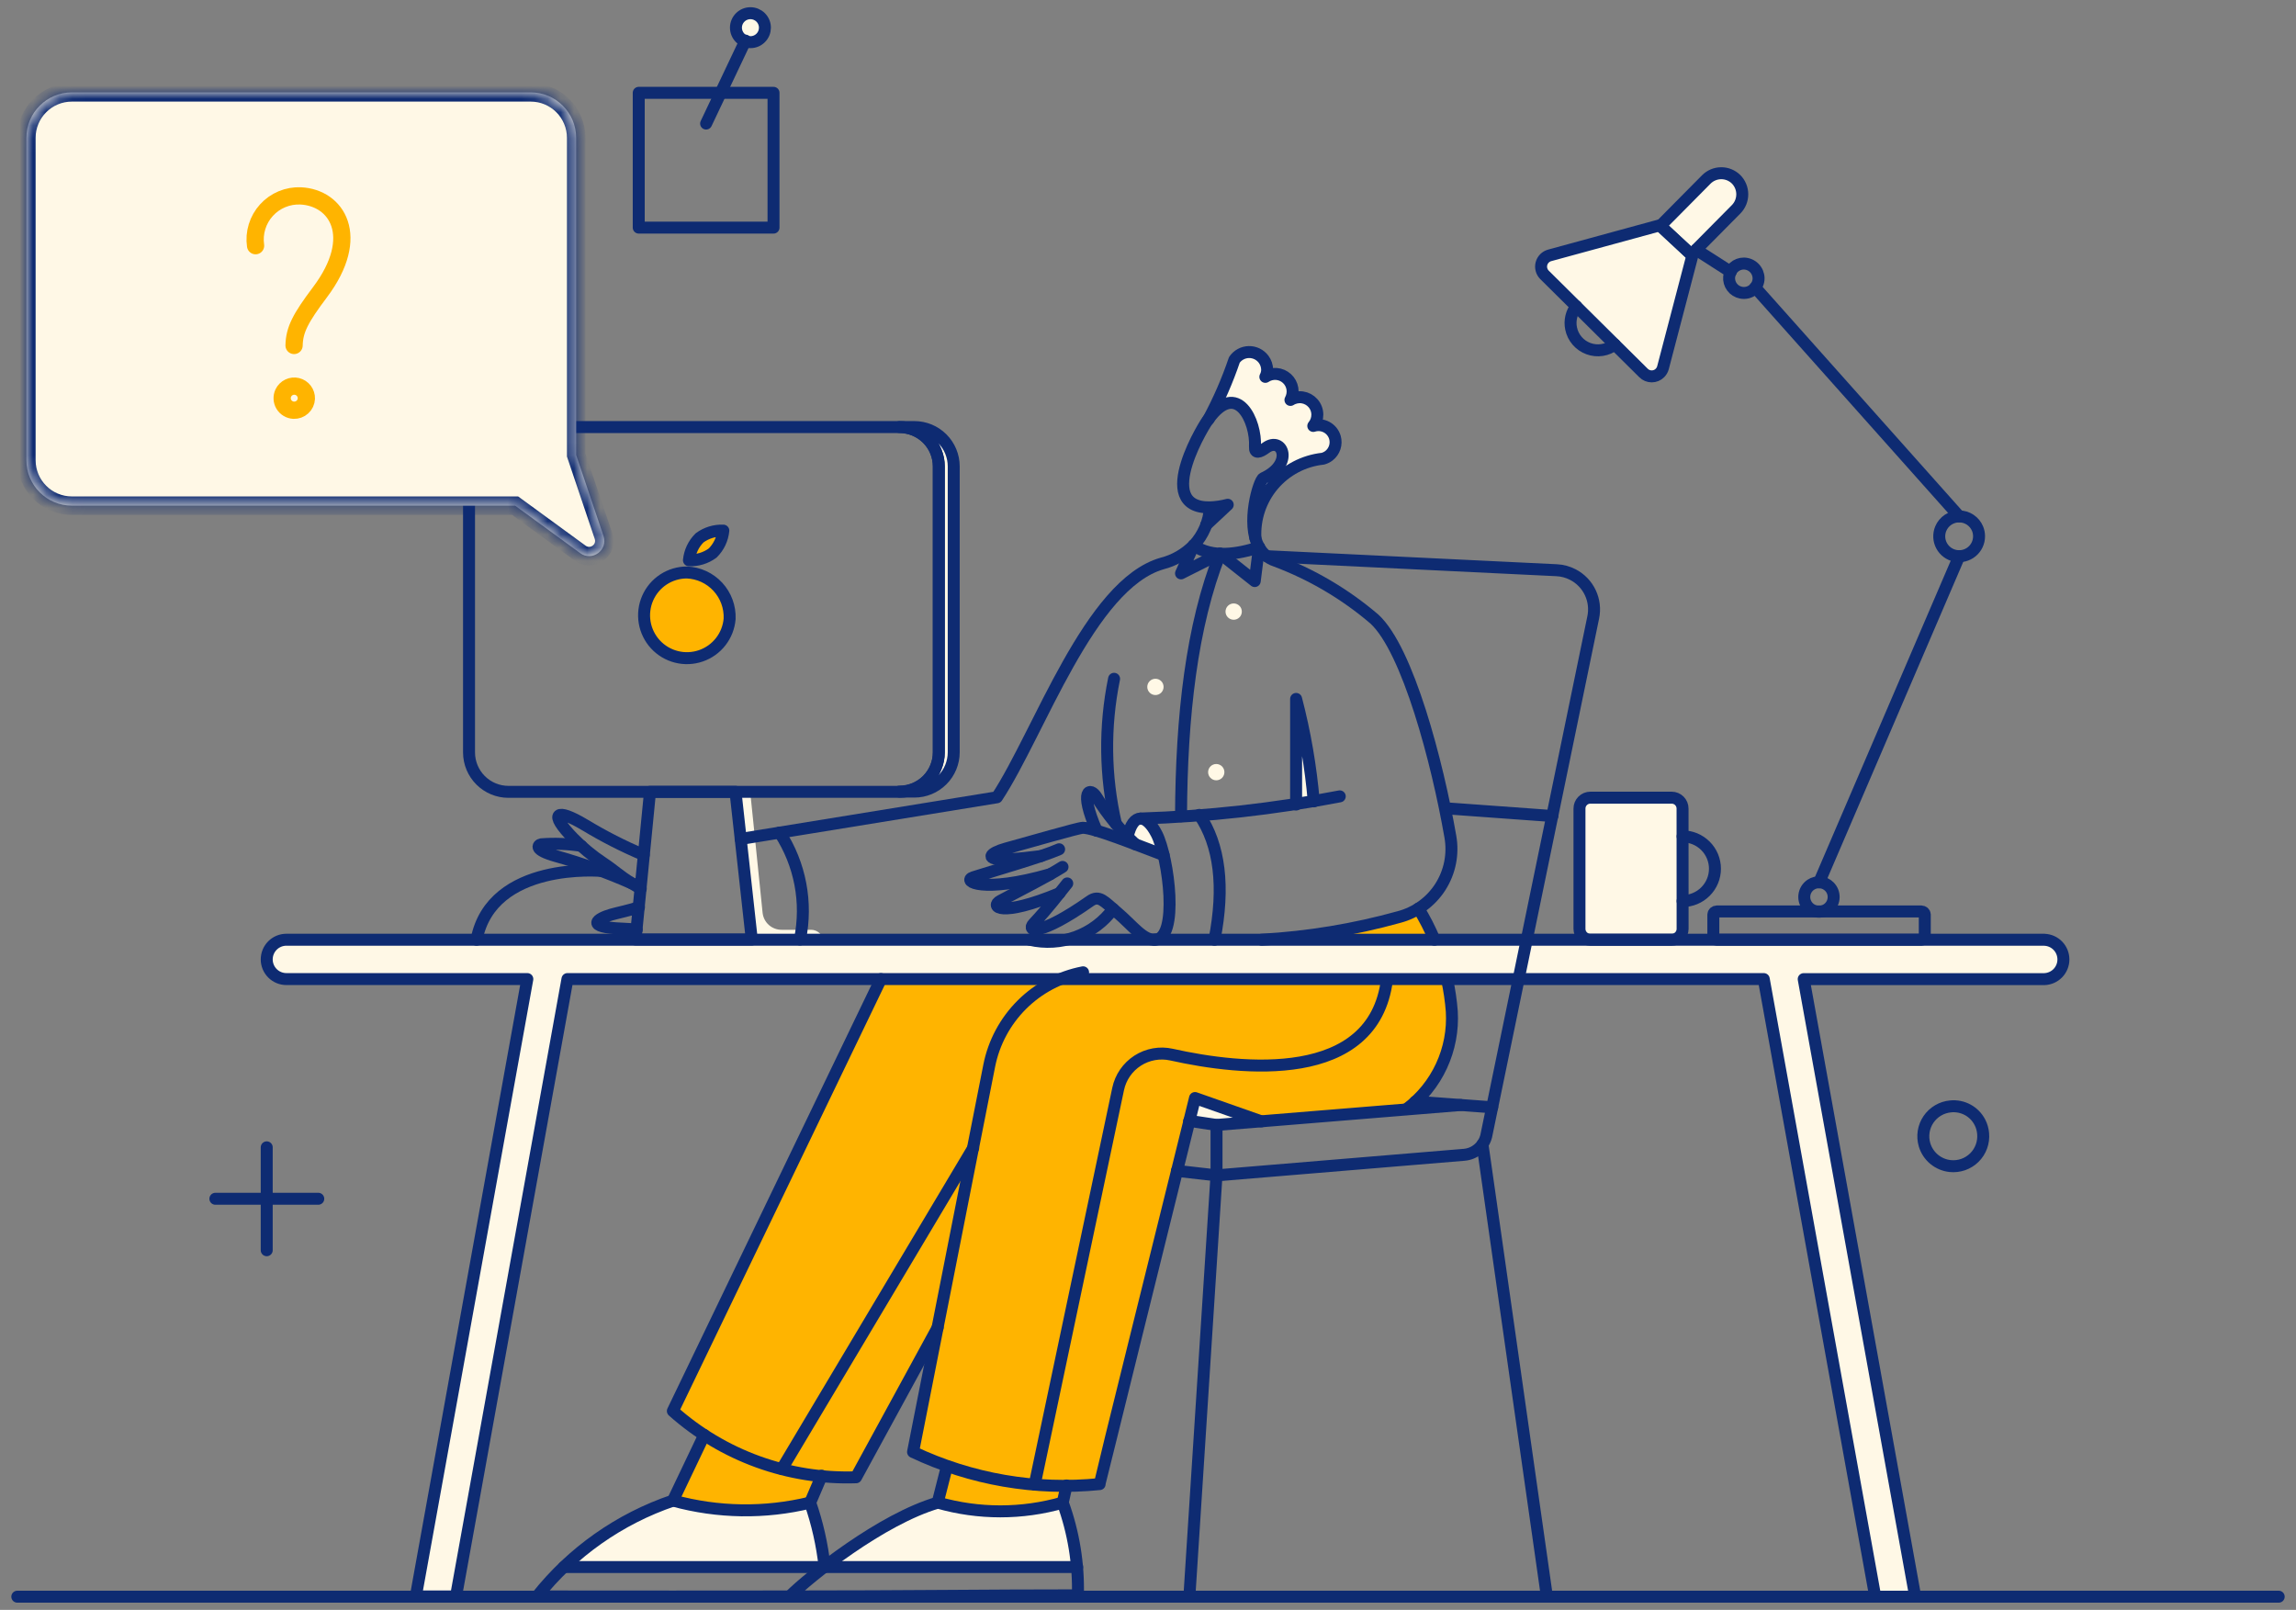 <svg width="174" height="122" viewBox="0 0 174 122" fill="none" xmlns="http://www.w3.org/2000/svg">
<rect x="0" y="0" width="174" height="122" fill="#808080" stroke="none"/>
<path d="M107.496 68.848C105.344 70.174 98.519 71.051 95.619 71.213H108.698C108.354 70.397 107.952 69.607 107.496 68.848Z" fill="#FFB400"/>
<path d="M109.639 74.197H66.759L50.992 106.931C51.74 107.592 52.535 108.198 53.371 108.745L51.009 113.717C54.402 114.648 57.976 114.702 61.395 113.871L62.264 111.842C63.132 111.927 64.003 111.964 64.874 111.951L71.049 100.65L69.193 110.031C70.027 110.443 70.885 110.804 71.762 111.113L71.078 113.869C74.169 114.752 77.446 114.752 80.538 113.869L80.828 112.571C81.664 112.567 82.499 112.531 83.331 112.464L90.135 84.94L92.192 85.249L106.502 84.101C109.444 81.695 110.726 78.705 109.639 74.197Z" fill="#FFB400"/>
<path d="M55.294 46.896C55.242 47.525 55.009 48.125 54.621 48.623C54.234 49.121 53.711 49.495 53.114 49.7C52.518 49.906 51.874 49.933 51.263 49.778C50.651 49.624 50.098 49.295 49.67 48.831C49.243 48.367 48.96 47.789 48.855 47.167C48.751 46.545 48.83 45.906 49.083 45.328C49.336 44.75 49.752 44.258 50.279 43.913C50.807 43.568 51.424 43.383 52.055 43.383C52.95 43.419 53.794 43.81 54.402 44.469C55.009 45.128 55.33 46.001 55.294 46.896Z" fill="#FFB400"/>
<path d="M54.01 41.909C53.491 42.292 52.856 42.486 52.211 42.457C52.274 41.815 52.559 41.215 53.016 40.761C53.536 40.377 54.171 40.184 54.816 40.212C54.753 40.854 54.468 41.454 54.01 41.909Z" fill="#FFB400"/>
<path d="M91.694 38.45C91.666 38.901 91.575 39.345 91.424 39.77L93.069 38.227C92.622 38.359 92.16 38.434 91.694 38.45Z" fill="#FFF8E6"/>
<path d="M98.242 52.98V60.966C98.688 60.898 99.133 60.829 99.579 60.743C99.341 58.124 98.894 55.528 98.242 52.98Z" fill="#FFF8E6"/>
<path d="M88.249 64.822L86.158 64.051C85.915 63.843 85.681 63.625 85.455 63.4C86.005 61.017 87.477 61.909 88.249 64.822Z" fill="#FFF8E6"/>
<path d="M72.277 35.345V57.008C72.277 57.798 71.962 58.556 71.403 59.115C70.844 59.675 70.086 59.989 69.295 59.989H68.164C68.955 59.989 69.713 59.675 70.272 59.115C70.831 58.556 71.146 57.798 71.146 57.008V35.345C71.146 34.554 70.831 33.796 70.272 33.237C69.713 32.678 68.955 32.364 68.164 32.363H69.295C70.086 32.364 70.844 32.678 71.403 33.237C71.962 33.796 72.277 34.554 72.277 35.345Z" fill="#FFF8E6"/>
<path d="M61.464 70.461H59.236C58.879 70.464 58.533 70.334 58.266 70.096C58 69.859 57.831 69.53 57.793 69.175L56.854 60.008H55.723L56.974 71.422H62.406C62.409 71.297 62.387 71.172 62.34 71.055C62.294 70.939 62.225 70.833 62.137 70.743C62.05 70.653 61.945 70.582 61.829 70.534C61.714 70.485 61.589 70.46 61.464 70.461Z" fill="#FFF8E6"/>
<path d="M99.525 32.261C99.728 32.017 99.836 31.71 99.832 31.394C99.828 31.078 99.711 30.773 99.502 30.535C99.293 30.298 99.007 30.142 98.694 30.098C98.381 30.052 98.062 30.121 97.794 30.29C97.94 30.029 97.993 29.727 97.946 29.432C97.898 29.138 97.752 28.868 97.532 28.666C97.312 28.465 97.031 28.343 96.734 28.32C96.436 28.297 96.14 28.375 95.892 28.542C96.691 27.103 94.4 25.874 93.547 27.256C93.019 28.817 92.36 30.331 91.576 31.781C93.77 28.714 95.244 31.969 95.107 33.889C95.124 34.266 95.312 34.368 95.929 33.923C97.197 32.998 98.106 35.157 95.741 36.219C95.012 37.621 94.799 39.235 95.141 40.778C95.124 40.538 94.85 35.757 100.248 34.763C100.527 34.704 100.778 34.551 100.959 34.329C101.139 34.108 101.238 33.831 101.24 33.546C101.242 33.337 101.195 33.131 101.103 32.944C101.01 32.757 100.875 32.595 100.708 32.47C100.541 32.345 100.347 32.26 100.142 32.224C99.936 32.188 99.725 32.2 99.525 32.261Z" fill="#FFF8E6"/>
<path d="M94.111 46.348C94.111 46.512 94.046 46.669 93.93 46.785C93.814 46.901 93.657 46.966 93.493 46.966C93.329 46.966 93.172 46.901 93.056 46.785C92.94 46.669 92.875 46.512 92.875 46.348C92.875 46.184 92.94 46.027 93.056 45.911C93.172 45.795 93.329 45.73 93.493 45.73C93.657 45.73 93.814 45.795 93.93 45.911C94.046 46.027 94.111 46.184 94.111 46.348Z" fill="#FFF8E6"/>
<path d="M88.181 52.054C88.181 52.218 88.116 52.375 88 52.491C87.884 52.607 87.727 52.672 87.563 52.672C87.399 52.672 87.242 52.607 87.126 52.491C87.01 52.375 86.945 52.218 86.945 52.054C86.945 51.891 87.01 51.733 87.126 51.617C87.242 51.502 87.399 51.437 87.563 51.437C87.727 51.437 87.884 51.502 88 51.617C88.116 51.733 88.181 51.891 88.181 52.054Z" fill="#FFF8E6"/>
<path d="M92.79 58.515C92.79 58.679 92.725 58.836 92.609 58.952C92.494 59.068 92.336 59.133 92.172 59.133C92.009 59.133 91.852 59.068 91.736 58.952C91.62 58.836 91.555 58.679 91.555 58.515C91.555 58.352 91.62 58.194 91.736 58.078C91.852 57.963 92.009 57.898 92.172 57.898C92.336 57.898 92.494 57.963 92.609 58.078C92.725 58.194 92.79 58.352 92.79 58.515Z" fill="#FFF8E6"/>
<path d="M126.688 60.452H120.518C120.3 60.452 120.091 60.539 119.936 60.693C119.782 60.847 119.695 61.057 119.695 61.275V70.392C119.695 70.61 119.782 70.82 119.936 70.974C120.091 71.128 120.3 71.215 120.518 71.215H126.688C126.905 71.212 127.112 71.124 127.266 70.971C127.42 70.817 127.507 70.609 127.51 70.392V61.271C127.509 61.054 127.421 60.846 127.267 60.693C127.113 60.539 126.905 60.453 126.688 60.452Z" fill="#FFF8E6"/>
<path d="M125.784 17.074L117.438 19.353C117.289 19.394 117.153 19.473 117.044 19.582C116.935 19.692 116.857 19.828 116.817 19.977C116.777 20.126 116.777 20.283 116.817 20.432C116.857 20.581 116.935 20.717 117.043 20.827L124.55 28.265C124.631 28.347 124.728 28.412 124.835 28.456C124.942 28.5 125.057 28.523 125.173 28.523C125.288 28.523 125.403 28.5 125.51 28.456C125.617 28.412 125.714 28.347 125.795 28.265C125.904 28.155 125.983 28.02 126.024 27.871L128.251 19.37L125.784 17.074Z" fill="#FFF8E6"/>
<path d="M131.567 13.586C131.265 13.289 130.857 13.124 130.433 13.127C130.008 13.131 129.603 13.302 129.305 13.604L125.826 17.117L128.171 19.293L131.582 15.849C131.876 15.545 132.039 15.137 132.036 14.715C132.034 14.292 131.865 13.887 131.567 13.586Z" fill="#FFF8E6"/>
<path d="M57.969 2.1C57.968 2.245 57.94 2.387 57.884 2.52C57.829 2.653 57.748 2.774 57.645 2.876C57.543 2.978 57.422 3.058 57.289 3.113C57.155 3.168 57.013 3.196 56.868 3.195C56.724 3.195 56.582 3.166 56.449 3.111C56.316 3.055 56.195 2.974 56.093 2.872C55.991 2.77 55.911 2.649 55.856 2.515C55.801 2.382 55.773 2.239 55.773 2.095C55.774 1.804 55.891 1.525 56.097 1.32C56.303 1.114 56.583 0.999 56.874 1C57.165 1.001 57.444 1.117 57.649 1.323C57.855 1.53 57.97 1.809 57.969 2.1Z" fill="#FFF8E6"/>
<path d="M80.538 113.871C77.446 114.754 74.17 114.754 71.078 113.871C68.182 114.71 62.492 118.755 62.492 118.755H81.635C81.454 117.091 81.086 115.452 80.538 113.871Z" fill="#FFF8E6"/>
<path d="M61.394 113.871C57.975 114.702 54.401 114.649 51.008 113.717C47.903 114.735 45.075 116.46 42.748 118.755H62.474C62.233 117.103 61.873 115.471 61.394 113.871Z" fill="#FFF8E6"/>
<path d="M95.585 84.977L92.191 85.251L90.135 84.942L90.563 83.211L95.585 84.977Z" fill="#FFF8E6"/>
<path d="M154.933 71.214H21.704C21.308 71.214 20.929 71.371 20.65 71.651C20.37 71.931 20.213 72.31 20.213 72.705C20.213 73.101 20.37 73.48 20.65 73.76C20.929 74.039 21.308 74.196 21.704 74.196H39.963L31.558 120.726C31.544 120.81 31.538 120.897 31.541 120.983H34.557L43.004 74.196H133.665L142.114 121H145.131C145.113 120.914 145.113 120.828 145.096 120.729L136.692 74.2H154.933C155.32 74.186 155.686 74.023 155.955 73.745C156.223 73.467 156.373 73.096 156.373 72.709C156.373 72.322 156.223 71.951 155.955 71.672C155.686 71.394 155.32 71.231 154.933 71.218V71.214Z" fill="#FFF8E6"/>
<path d="M57.969 2.1C57.968 2.245 57.94 2.387 57.884 2.52C57.829 2.653 57.748 2.774 57.645 2.876C57.543 2.978 57.422 3.058 57.289 3.113C57.155 3.168 57.013 3.196 56.868 3.195C56.724 3.195 56.582 3.166 56.449 3.111C56.316 3.055 56.195 2.974 56.093 2.872C55.991 2.77 55.911 2.649 55.856 2.515C55.801 2.382 55.773 2.239 55.773 2.095C55.774 1.804 55.891 1.525 56.097 1.32C56.303 1.114 56.583 0.999 56.874 1C57.165 1.001 57.444 1.117 57.649 1.323C57.855 1.53 57.97 1.809 57.969 2.1Z" stroke="#0E2B72" stroke-width="0.907"/>
<path d="M131.567 13.586C131.265 13.289 130.857 13.124 130.433 13.127C130.008 13.131 129.603 13.302 129.305 13.604L125.826 17.117L128.171 19.293L131.582 15.849C131.876 15.545 132.039 15.137 132.036 14.715C132.034 14.292 131.865 13.887 131.567 13.586Z" stroke="#0E2B72" stroke-width="0.907" stroke-linejoin="round"/>
<path d="M154.933 71.214H21.704C21.308 71.214 20.929 71.371 20.65 71.651C20.37 71.931 20.213 72.31 20.213 72.705C20.213 73.101 20.37 73.48 20.65 73.76C20.929 74.039 21.308 74.196 21.704 74.196H39.963L31.558 120.726C31.544 120.81 31.538 120.897 31.541 120.983H34.557L43.004 74.196H133.665L142.114 121H145.131C145.113 120.914 145.113 120.828 145.096 120.729L136.692 74.2H154.933C155.32 74.186 155.686 74.023 155.955 73.745C156.223 73.467 156.373 73.096 156.373 72.709C156.373 72.322 156.223 71.951 155.955 71.672C155.686 71.394 155.32 71.231 154.933 71.218V71.214Z" stroke="#0E2B72" stroke-width="0.907" stroke-linejoin="round"/>
<path d="M84.359 68.884C83.648 69.847 82.67 70.581 81.546 70.996C80.422 71.41 79.202 71.486 78.035 71.215" stroke="#0E2B72" stroke-width="0.907" stroke-linecap="round" stroke-linejoin="round"/>
<path d="M45.597 66.004C45.597 66.004 37.264 65.234 36.115 71.214" stroke="#0E2B72" stroke-width="0.907" stroke-linecap="round" stroke-linejoin="round"/>
<path d="M48.561 67.342C48.304 67.205 48.096 67.071 47.892 66.948C46.924 66.362 46.573 65.971 45.716 65.405C44.892 64.859 44.128 64.227 43.437 63.52C41.533 61.567 42.169 61.224 44.311 62.509C44.324 62.511 44.336 62.517 44.345 62.526C45.767 63.388 47.251 64.144 48.784 64.789" stroke="#0E2B72" stroke-width="0.907" stroke-linecap="round" stroke-linejoin="round"/>
<path d="M47.892 66.948C46.019 66.119 44.09 65.426 42.119 64.873C40.458 64.406 40.748 64.031 41.022 63.982C42.035 63.905 43.052 63.945 44.056 64.102" stroke="#0E2B72" stroke-width="0.907" stroke-linecap="round" stroke-linejoin="round"/>
<path d="M48.252 70.46C47.905 70.414 47.556 70.386 47.206 70.375C44.243 70.266 45.288 69.607 46.315 69.312C46.847 69.16 47.72 68.987 48.423 68.747" stroke="#0E2B72" stroke-width="0.907" stroke-linecap="round" stroke-linejoin="round"/>
<path d="M112.348 86.725L117.232 121" stroke="#0E2B72" stroke-width="0.907" stroke-linecap="round" stroke-linejoin="round"/>
<path d="M117.644 61.84L109.623 61.258" stroke="#0E2B72" stroke-width="0.907" stroke-linecap="round" stroke-linejoin="round"/>
<path d="M80.829 112.573L80.539 113.871" stroke="#0E2B72" stroke-width="0.907" stroke-linecap="round" stroke-linejoin="round"/>
<path d="M71.062 113.871L71.764 111.115" stroke="#0E2B72" stroke-width="0.907" stroke-linecap="round" stroke-linejoin="round"/>
<path d="M62.27 111.832L61.397 113.871" stroke="#0E2B72" stroke-width="0.907" stroke-linecap="round" stroke-linejoin="round"/>
<path d="M50.992 113.734L53.371 108.745" stroke="#0E2B72" stroke-width="0.907" stroke-linecap="round" stroke-linejoin="round"/>
<path d="M71.061 100.606L64.874 111.951C59.773 112.126 54.801 110.328 50.992 106.93L66.759 74.196" stroke="#0E2B72" stroke-width="0.907" stroke-linecap="round" stroke-linejoin="round"/>
<path d="M78.412 112.504L84.736 82.526C84.828 82.088 85.006 81.672 85.26 81.304C85.514 80.935 85.838 80.621 86.214 80.378C86.59 80.136 87.011 79.971 87.451 79.892C87.892 79.814 88.344 79.823 88.781 79.921C94.101 81.11 104.104 82.204 105.111 74.236" stroke="#0E2B72" stroke-width="0.907" stroke-linecap="round" stroke-linejoin="round"/>
<path d="M56.127 63.577L75.552 60.42C78.757 55.549 82.563 44.267 88.08 42.699C88.984 42.468 89.808 41.994 90.462 41.328" stroke="#0E2B72" stroke-width="0.907" stroke-linecap="round" stroke-linejoin="round"/>
<path d="M91.697 38.45C92.151 38.434 92.602 38.368 93.042 38.252L91.418 39.77" stroke="#0E2B72" stroke-width="0.907" stroke-linecap="round" stroke-linejoin="round"/>
<path d="M95.414 41.463C95.679 41.95 96.12 42.319 96.648 42.492C99.389 43.515 101.93 45.011 104.154 46.911C106.693 49.24 108.935 57.774 109.913 63.398C110.149 64.72 109.878 66.083 109.154 67.214C108.429 68.345 107.305 69.161 106.005 69.499C102.615 70.441 99.133 71.015 95.62 71.213" stroke="#0E2B72" stroke-width="0.907" stroke-linecap="round" stroke-linejoin="round"/>
<path d="M101.532 60.35C96.558 61.309 91.515 61.871 86.451 62.029" stroke="#0E2B72" stroke-width="0.907" stroke-linecap="round" stroke-linejoin="round"/>
<path d="M99.561 60.73C99.338 58.108 98.891 55.511 98.225 52.966V60.97" stroke="#0E2B72" stroke-width="0.907" stroke-linecap="round" stroke-linejoin="round"/>
<path d="M59.082 63.091C60.643 65.485 61.198 68.398 60.624 71.198" stroke="#0E2B72" stroke-width="0.907" stroke-linecap="round" stroke-linejoin="round"/>
<path d="M80.264 64.359C78.944 64.942 75.568 65.903 73.752 66.484C72.895 66.755 74.42 67.736 79.596 66.245" stroke="#0E2B72" stroke-width="0.907" stroke-linecap="round" stroke-linejoin="round"/>
<path d="M80.522 65.696C79.271 66.485 77.455 67.392 75.809 68.267C75.037 68.677 75.74 69.569 80.299 67.684" stroke="#0E2B72" stroke-width="0.907" stroke-linecap="round" stroke-linejoin="round"/>
<path d="M80.88 66.947C80.158 67.838 79.533 68.703 78.326 69.998C77.764 70.601 78.796 70.967 82.611 68.284C83.314 67.789 83.693 68.332 84.616 69.107C85.836 70.13 86.655 71.317 87.546 71.197" stroke="#0E2B72" stroke-width="0.907" stroke-linecap="round" stroke-linejoin="round"/>
<path d="M83.109 62.954C81.738 59.797 82.63 59.617 83.109 60.418C83.923 61.731 84.908 62.929 86.038 63.981" stroke="#0E2B72" stroke-width="0.907" stroke-linecap="round" stroke-linejoin="round"/>
<path d="M85.457 63.4C85.885 61.541 86.876 61.675 87.657 63.206C88.559 64.978 89.382 71.214 87.496 71.214" stroke="#0E2B72" stroke-width="0.907" stroke-linecap="round" stroke-linejoin="round"/>
<path d="M88.186 64.799C86.17 64.046 82.936 62.731 82.062 62.731C81.737 62.731 78.018 63.814 76.219 64.308C75.036 64.635 74.471 65.18 76.39 65.114C77.195 65.086 78.087 64.977 78.892 64.874" stroke="#0E2B72" stroke-width="0.907" stroke-linecap="round" stroke-linejoin="round"/>
<path d="M84.429 51.44C83.686 55.069 83.733 58.815 84.566 62.425" stroke="#0E2B72" stroke-width="0.907" stroke-linecap="round" stroke-linejoin="round"/>
<path d="M56.973 71.197H48.164L49.261 60.006H55.739L56.973 71.197Z" stroke="#0E2B72" stroke-width="0.907" stroke-linecap="round" stroke-linejoin="round"/>
<path d="M55.294 46.896C55.242 47.525 55.009 48.125 54.621 48.623C54.234 49.121 53.711 49.495 53.114 49.7C52.518 49.906 51.874 49.933 51.263 49.778C50.651 49.624 50.098 49.295 49.67 48.831C49.243 48.367 48.96 47.789 48.855 47.167C48.751 46.545 48.83 45.906 49.083 45.328C49.336 44.75 49.752 44.258 50.279 43.913C50.807 43.568 51.424 43.383 52.055 43.383C52.95 43.419 53.794 43.81 54.402 44.469C55.009 45.128 55.33 46.001 55.294 46.896Z" stroke="#0E2B72" stroke-width="0.907" stroke-linecap="round" stroke-linejoin="round"/>
<path d="M54.01 41.909C53.491 42.292 52.856 42.486 52.211 42.457C52.274 41.815 52.559 41.215 53.016 40.761C53.536 40.377 54.171 40.184 54.816 40.212C54.753 40.854 54.468 41.454 54.01 41.909Z" stroke="#0E2B72" stroke-width="0.907" stroke-linecap="round" stroke-linejoin="round"/>
<path d="M91.574 31.798C92.356 30.347 93.016 28.834 93.545 27.273C93.667 27.095 93.83 26.947 94.02 26.844C94.211 26.741 94.423 26.684 94.639 26.68C94.856 26.675 95.07 26.721 95.265 26.816C95.46 26.911 95.629 27.051 95.76 27.224C95.933 27.456 96.027 27.738 96.03 28.027C96.028 28.213 95.981 28.395 95.893 28.559C96.141 28.393 96.437 28.316 96.734 28.339C97.031 28.362 97.311 28.484 97.531 28.686C97.75 28.887 97.895 29.156 97.943 29.45C97.991 29.744 97.939 30.046 97.795 30.307C98.062 30.138 98.381 30.07 98.694 30.114C99.007 30.16 99.294 30.315 99.503 30.552C99.712 30.79 99.829 31.095 99.833 31.411C99.837 31.727 99.728 32.034 99.526 32.278C99.691 32.225 99.865 32.206 100.037 32.221C100.209 32.237 100.377 32.286 100.53 32.368C100.683 32.449 100.818 32.56 100.927 32.694C101.036 32.828 101.117 32.983 101.166 33.149C101.238 33.4 101.233 33.666 101.151 33.914C101.07 34.161 100.916 34.379 100.71 34.538C100.572 34.643 100.415 34.719 100.248 34.763C98.788 34.921 97.445 35.633 96.495 36.752C95.544 37.871 95.06 39.312 95.141 40.778" stroke="#0E2B72" stroke-width="0.907" stroke-linecap="round" stroke-linejoin="round"/>
<path d="M95.415 41.463L95.089 44.034L92.467 41.96L89.502 43.451L90.462 41.326" stroke="#0E2B72" stroke-width="0.907" stroke-linecap="round" stroke-linejoin="round"/>
<path d="M92.467 41.96C90.307 47.41 89.536 54.248 89.502 61.858" stroke="#0E2B72" stroke-width="0.907" stroke-linecap="round" stroke-linejoin="round"/>
<path d="M127.514 63.383C128.164 63.383 128.787 63.641 129.246 64.101C129.474 64.328 129.655 64.598 129.779 64.895C129.902 65.193 129.966 65.512 129.966 65.834C129.966 66.155 129.902 66.474 129.779 66.772C129.655 67.069 129.474 67.339 129.246 67.566C128.787 68.026 128.164 68.284 127.514 68.284" stroke="#0E2B72" stroke-width="0.907" stroke-linecap="round" stroke-linejoin="round"/>
<path d="M149.98 40.641C149.981 40.864 149.931 41.084 149.836 41.286C149.741 41.488 149.602 41.666 149.43 41.807C149.257 41.949 149.055 42.05 148.839 42.105C148.622 42.159 148.397 42.164 148.178 42.12C147.959 42.077 147.752 41.986 147.573 41.853C147.394 41.72 147.246 41.549 147.141 41.352C147.036 41.156 146.975 40.938 146.965 40.715C146.954 40.492 146.993 40.27 147.078 40.064C147.193 39.788 147.387 39.553 147.635 39.388C147.883 39.222 148.174 39.134 148.473 39.134C148.771 39.134 149.062 39.222 149.311 39.387C149.559 39.553 149.753 39.788 149.867 40.063C149.943 40.246 149.981 40.443 149.98 40.641Z" stroke="#0E2B72" stroke-width="0.907" stroke-linecap="round" stroke-linejoin="round"/>
<path d="M137.865 66.862L148.474 42.149" stroke="#0E2B72" stroke-width="0.907" stroke-linecap="round" stroke-linejoin="round"/>
<path d="M148.474 39.133L133.016 21.789" stroke="#0E2B72" stroke-width="0.907" stroke-linecap="round" stroke-linejoin="round"/>
<path d="M131.165 20.606L128.543 18.927" stroke="#0E2B72" stroke-width="0.907" stroke-linecap="round" stroke-linejoin="round"/>
<path d="M122.371 26.108C122.093 26.325 121.764 26.468 121.415 26.523C121.067 26.578 120.71 26.542 120.379 26.42C120.047 26.299 119.753 26.094 119.522 25.826C119.292 25.559 119.134 25.237 119.064 24.891C119.004 24.599 119.008 24.298 119.076 24.008C119.144 23.718 119.274 23.446 119.458 23.211" stroke="#0E2B72" stroke-width="0.907" stroke-linecap="round" stroke-linejoin="round"/>
<path d="M133.272 21.086C133.273 21.251 133.237 21.414 133.166 21.563C133.096 21.712 132.993 21.844 132.866 21.948C132.739 22.053 132.589 22.128 132.429 22.168C132.27 22.207 132.103 22.211 131.941 22.178C131.668 22.126 131.425 21.974 131.259 21.752C131.092 21.529 131.015 21.253 131.042 20.976C131.07 20.7 131.199 20.444 131.406 20.258C131.612 20.072 131.881 19.97 132.158 19.972C132.453 19.976 132.734 20.095 132.942 20.303C133.15 20.511 133.268 20.792 133.272 21.086Z" stroke="#0E2B72" stroke-width="0.907" stroke-linecap="round" stroke-linejoin="round"/>
<path d="M138.961 67.976C138.961 68.141 138.925 68.303 138.855 68.453C138.785 68.602 138.682 68.733 138.555 68.838C138.427 68.942 138.278 69.017 138.118 69.057C137.958 69.097 137.791 69.101 137.63 69.068C137.414 69.025 137.215 68.919 137.06 68.763C136.943 68.647 136.855 68.506 136.799 68.351C136.744 68.195 136.724 68.03 136.74 67.866C136.756 67.703 136.808 67.544 136.892 67.403C136.977 67.262 137.092 67.141 137.228 67.049C137.442 66.905 137.7 66.841 137.957 66.866C138.213 66.891 138.453 67.005 138.635 67.187C138.739 67.291 138.821 67.414 138.877 67.549C138.933 67.684 138.961 67.829 138.961 67.976Z" stroke="#0E2B72" stroke-width="0.907" stroke-linecap="round" stroke-linejoin="round"/>
<path d="M92.191 89.072L90.135 121" stroke="#0E2B72" stroke-width="0.907" stroke-linecap="round" stroke-linejoin="round"/>
<path d="M58.62 17.248H48.406V7.034H58.62V17.248Z" stroke="#0E2B72" stroke-width="0.907" stroke-linecap="round" stroke-linejoin="round"/>
<path d="M53.512 9.364L56.494 3.075" stroke="#0E2B72" stroke-width="0.907" stroke-linecap="round" stroke-linejoin="round"/>
<path d="M24.12 90.845H16.322" stroke="#0E2B72" stroke-width="0.907" stroke-linecap="round" stroke-linejoin="round"/>
<path d="M20.213 94.745V86.947" stroke="#0E2B72" stroke-width="0.907" stroke-linecap="round" stroke-linejoin="round"/>
<path d="M150.289 85.901C150.32 86.236 150.276 86.573 150.16 86.888C150.045 87.204 149.861 87.49 149.622 87.726C149.382 87.962 149.094 88.141 148.777 88.252C148.459 88.362 148.122 88.401 147.788 88.366C147.341 88.318 146.919 88.139 146.573 87.852C146.228 87.564 145.976 87.181 145.848 86.75C145.754 86.428 145.731 86.089 145.783 85.757C145.835 85.425 145.96 85.109 146.148 84.832C146.337 84.554 146.585 84.321 146.874 84.151C147.163 83.98 147.487 83.876 147.821 83.845C148.27 83.799 148.722 83.889 149.118 84.103C149.515 84.317 149.838 84.647 150.044 85.047C150.182 85.312 150.264 85.603 150.289 85.901Z" stroke="#0E2B72" stroke-width="0.907" stroke-linecap="round" stroke-linejoin="round"/>
<path d="M1.311 121H172.689" stroke="#0E2B72" stroke-width="0.907" stroke-linecap="round" stroke-linejoin="round"/>
<path d="M62.492 118.755H81.635" stroke="#0E2B72" stroke-width="0.907" stroke-linecap="round" stroke-linejoin="round"/>
<path d="M42.732 118.755H62.458" stroke="#0E2B72" stroke-width="0.907" stroke-linecap="round" stroke-linejoin="round"/>
<path d="M62.492 118.728C62.31 117.073 61.943 115.443 61.396 113.87C57.977 114.701 54.403 114.648 51.01 113.716C46.944 115.097 43.363 117.62 40.693 120.983C48.611 120.983 53.872 121 59.836 120.983" stroke="#0E2B72" stroke-width="0.907" stroke-linecap="round" stroke-linejoin="round"/>
<path d="M80.538 113.871C77.446 114.754 74.17 114.754 71.078 113.871C66.81 115.108 61.349 119.47 59.836 120.983C68.885 120.983 74.575 120.897 81.687 120.897C81.749 118.504 81.36 116.12 80.538 113.871Z" stroke="#0E2B72" stroke-width="0.907" stroke-linecap="round" stroke-linejoin="round"/>
<path d="M90.135 84.942L90.563 83.211L95.585 84.977" stroke="#0E2B72" stroke-width="0.907" stroke-linecap="round" stroke-linejoin="round"/>
<path d="M90.135 84.942L92.191 85.251L110.697 83.739" stroke="#0E2B72" stroke-width="0.907" stroke-linecap="round" stroke-linejoin="round"/>
<path d="M113.085 83.914L107.258 83.485" stroke="#0E2B72" stroke-width="0.907" stroke-linecap="round" stroke-linejoin="round"/>
<path d="M59.254 111.317L73.752 86.999" stroke="#0E2B72" stroke-width="0.907" stroke-linecap="round" stroke-linejoin="round"/>
<path d="M90.891 61.754C92.433 64.034 92.827 67.187 92.039 71.215" stroke="#0E2B72" stroke-width="0.907" stroke-linecap="round" stroke-linejoin="round"/>
<path d="M89.193 88.73L92.192 89.072L110.954 87.513C111.348 87.482 111.722 87.328 112.023 87.073C112.325 86.818 112.538 86.474 112.633 86.09L120.74 46.793C120.874 46.157 120.796 45.495 120.517 44.908C120.239 44.321 119.775 43.841 119.197 43.543C118.815 43.345 118.394 43.231 117.963 43.212L95.997 42.149" stroke="#0E2B72" stroke-width="0.907" stroke-linecap="round" stroke-linejoin="round"/>
<path d="M82.08 73.683C80.325 74.021 78.711 74.875 77.444 76.136C76.177 77.397 75.315 79.007 74.968 80.76L69.195 110.032C73.599 112.116 78.487 112.958 83.334 112.467C83.334 112.383 88.583 91.216 90.138 84.944" stroke="#0E2B72" stroke-width="0.907" stroke-linecap="round" stroke-linejoin="round"/>
<path d="M68.166 32.363C68.957 32.364 69.715 32.678 70.274 33.237C70.834 33.796 71.148 34.554 71.148 35.345V57.025C71.148 57.816 70.834 58.574 70.275 59.134C69.716 59.693 68.957 60.008 68.166 60.008H38.535C37.744 60.008 36.984 59.694 36.424 59.135C35.864 58.576 35.548 57.818 35.545 57.026V35.345C35.544 34.954 35.621 34.566 35.77 34.205C35.919 33.843 36.138 33.514 36.415 33.237C36.691 32.96 37.02 32.74 37.381 32.59C37.743 32.441 38.13 32.363 38.522 32.363H68.166Z" stroke="#0E2B72" stroke-width="0.907" stroke-linecap="round" stroke-linejoin="round"/>
<path d="M72.277 35.345V57.008C72.277 57.798 71.962 58.556 71.403 59.115C70.844 59.675 70.086 59.989 69.295 59.989H68.164C68.955 59.989 69.713 59.675 70.272 59.115C70.831 58.556 71.146 57.798 71.146 57.008V35.345C71.146 34.554 70.831 33.796 70.272 33.237C69.713 32.678 68.955 32.364 68.164 32.363H69.295C70.086 32.364 70.844 32.678 71.403 33.237C71.962 33.796 72.277 34.554 72.277 35.345Z" stroke="#0E2B72" stroke-width="0.907" stroke-linecap="round" stroke-linejoin="round"/>
<path d="M95.928 33.941C97.191 33.01 98.093 35.161 95.739 36.238C95.412 36.387 94.403 39.682 95.414 41.469C93.799 42 91.849 42.317 90.461 41.332C91.194 40.544 91.63 39.526 91.694 38.451C87.238 38.52 91.488 31.784 91.574 31.784C93.752 28.738 95.221 31.943 95.107 33.852C95.073 34.416 95.469 34.278 95.928 33.941Z" stroke="#0E2B72" stroke-width="0.907" stroke-linecap="round" stroke-linejoin="round"/>
<path d="M106.596 84.046C107.734 83.193 108.643 82.071 109.241 80.78C109.84 79.489 110.108 78.07 110.023 76.65C109.961 75.839 109.843 75.033 109.669 74.238" stroke="#0E2B72" stroke-width="0.907" stroke-linecap="round" stroke-linejoin="round"/>
<path d="M107.496 68.848C107.96 69.604 108.366 70.395 108.709 71.214" stroke="#0E2B72" stroke-width="0.907" stroke-linecap="round" stroke-linejoin="round"/>
<path d="M127.514 70.392C127.514 70.611 127.427 70.82 127.273 70.974C127.119 71.128 126.91 71.215 126.691 71.215H120.522C120.304 71.215 120.094 71.128 119.94 70.974C119.786 70.82 119.699 70.611 119.699 70.392V61.271C119.699 61.053 119.786 60.844 119.94 60.69C120.094 60.535 120.304 60.449 120.522 60.449H126.688C126.906 60.449 127.115 60.536 127.269 60.69C127.423 60.844 127.51 61.053 127.51 61.271L127.514 70.392Z" stroke="#0E2B72" stroke-width="0.907" stroke-linecap="round" stroke-linejoin="round"/>
<path d="M145.611 69.072C145.678 69.074 145.742 69.099 145.791 69.143C145.814 69.163 145.833 69.189 145.846 69.217C145.859 69.245 145.867 69.276 145.868 69.307V70.978C145.867 71.009 145.859 71.04 145.846 71.068C145.833 71.096 145.814 71.122 145.791 71.142C145.741 71.186 145.677 71.211 145.611 71.213H130.101C130.034 71.211 129.97 71.186 129.92 71.142C129.897 71.122 129.878 71.096 129.865 71.068C129.852 71.04 129.845 71.009 129.844 70.978V69.307C129.845 69.276 129.852 69.245 129.865 69.217C129.878 69.189 129.897 69.163 129.92 69.143C129.97 69.099 130.034 69.074 130.101 69.072H145.611Z" stroke="#0E2B72" stroke-width="0.907" stroke-linecap="round" stroke-linejoin="round"/>
<path d="M92.193 89.072V85.251" stroke="#0E2B72" stroke-width="0.907" stroke-linecap="round" stroke-linejoin="round"/>
<path d="M125.786 17.074L117.439 19.353C117.291 19.394 117.155 19.473 117.046 19.582C116.937 19.692 116.859 19.828 116.819 19.977C116.779 20.126 116.779 20.283 116.819 20.432C116.858 20.581 116.937 20.717 117.045 20.827L124.552 28.265C124.633 28.347 124.73 28.412 124.837 28.456C124.944 28.5 125.059 28.523 125.174 28.523C125.29 28.523 125.405 28.5 125.512 28.456C125.619 28.412 125.716 28.347 125.797 28.265C125.906 28.155 125.985 28.02 126.026 27.871L128.253 19.37L125.786 17.074Z" stroke="#0E2B72" stroke-width="0.907" stroke-linejoin="round"/>
<mask id="path-92-inside-1_1644_24858" fill="white">
<path fill-rule="evenodd" clip-rule="evenodd" d="M5.448 7C3.544 7 2 8.544 2 10.448V34.872C2 36.776 3.544 38.32 5.448 38.32H39.039L43.97 41.918C44.876 42.579 46.095 41.685 45.737 40.622L43.664 34.482V10.448C43.664 8.544 42.12 7 40.216 7H5.448Z"/>
</mask>
<path fill-rule="evenodd" clip-rule="evenodd" d="M5.448 7C3.544 7 2 8.544 2 10.448V34.872C2 36.776 3.544 38.32 5.448 38.32H39.039L43.97 41.918C44.876 42.579 46.095 41.685 45.737 40.622L43.664 34.482V10.448C43.664 8.544 42.12 7 40.216 7H5.448Z" fill="#FFF8E6"/>
<path d="M39.039 38.32L39.452 37.755L39.267 37.621H39.039V38.32ZM43.97 41.918L43.558 42.483L43.97 41.918ZM45.737 40.622L46.399 40.399L45.737 40.622ZM43.664 34.482H42.965V34.596L43.002 34.705L43.664 34.482ZM2.699 10.448C2.699 8.93 3.93 7.699 5.448 7.699V6.301C3.157 6.301 1.301 8.157 1.301 10.448H2.699ZM2.699 34.872V10.448H1.301V34.872H2.699ZM5.448 37.621C3.93 37.621 2.699 36.39 2.699 34.872H1.301C1.301 37.163 3.157 39.02 5.448 39.02V37.621ZM39.039 37.621H5.448V39.02H39.039V37.621ZM44.382 41.353L39.452 37.755L38.627 38.885L43.558 42.483L44.382 41.353ZM45.074 40.846C45.214 41.262 44.737 41.612 44.382 41.353L43.558 42.483C45.015 43.546 46.976 42.108 46.399 40.399L45.074 40.846ZM43.002 34.705L45.074 40.846L46.399 40.399L44.327 34.258L43.002 34.705ZM42.965 10.448V34.482H44.364V10.448H42.965ZM40.216 7.699C41.734 7.699 42.965 8.93 42.965 10.448H44.364C44.364 8.157 42.507 6.301 40.216 6.301V7.699ZM5.448 7.699H40.216V6.301H5.448V7.699Z" fill="#0E2B72" mask="url(#path-92-inside-1_1644_24858)"/>
<path d="M23.217 30.212C23.205 30.455 23.098 30.683 22.919 30.847C22.74 31.011 22.504 31.098 22.261 31.088C22.11 31.082 21.963 31.039 21.833 30.962C21.703 30.886 21.594 30.778 21.515 30.649C21.437 30.52 21.392 30.373 21.384 30.223C21.376 30.072 21.406 29.921 21.47 29.785C21.561 29.594 21.715 29.44 21.905 29.35C22.096 29.259 22.312 29.237 22.518 29.287C22.723 29.337 22.904 29.457 23.032 29.625C23.159 29.794 23.224 30.001 23.217 30.212Z" stroke="#FFB400" stroke-width="1.307"/>
<path d="M22.286 26.179C22.312 24.985 22.77 24.113 24.25 22.145C27.442 17.9 25.507 14.975 22.79 14.846C22.304 14.824 21.819 14.909 21.37 15.096C20.921 15.283 20.518 15.567 20.192 15.927C19.864 16.287 19.621 16.715 19.479 17.18C19.336 17.645 19.298 18.136 19.368 18.618" stroke="#FFB400" stroke-width="1.307" stroke-linecap="round" stroke-linejoin="round"/>
</svg>
